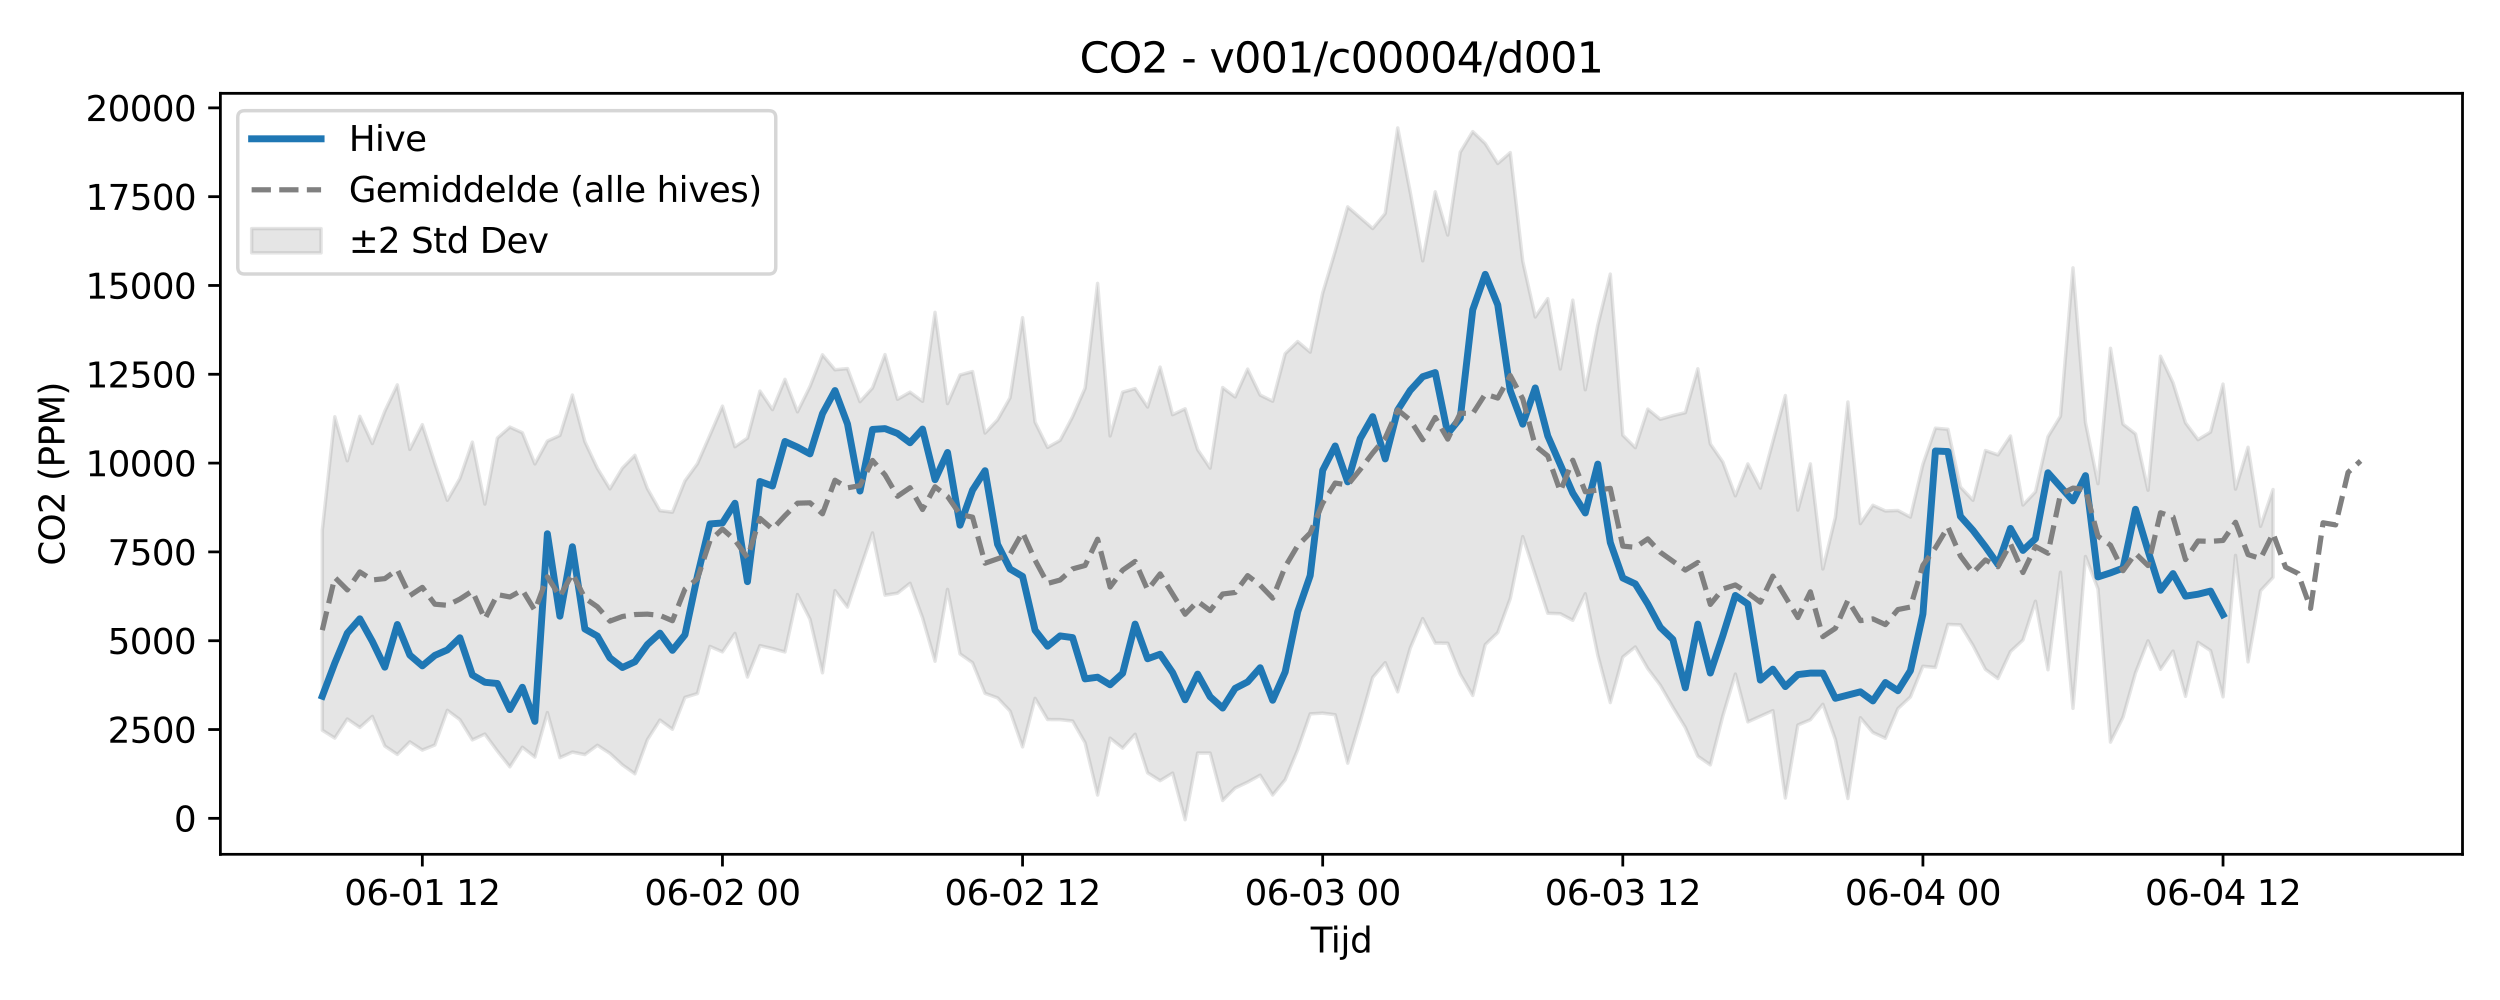 <?xml version="1.0" encoding="utf-8" standalone="no"?>
<!DOCTYPE svg PUBLIC "-//W3C//DTD SVG 1.1//EN"
  "http://www.w3.org/Graphics/SVG/1.1/DTD/svg11.dtd">
<svg xmlns:xlink="http://www.w3.org/1999/xlink" width="720pt" height="288pt" viewBox="0 0 720 288" xmlns="http://www.w3.org/2000/svg" version="1.1">
 <defs>
  <style type="text/css">*{stroke-linejoin: round; stroke-linecap: butt}</style>
 </defs>
 <g id="figure_1">
  <g id="patch_1">
   <path d="M 0 288 
L 720 288 
L 720 0 
L 0 0 
z
" style="fill: #ffffff"/>
  </g>
  <g id="axes_1">
   <g id="patch_2">
    <path d="M 63.47 246.04 
L 709.2 246.04 
L 709.2 26.88 
L 63.47 26.88 
z
" style="fill: #ffffff"/>
   </g>
   <g id="FillBetweenPolyCollection_1">
    <defs>
     <path id="mbecbdb0cec" d="M 92.821 -135.328 
L 92.821 -77.695 
L 96.423 -75.429 
L 100.024 -80.928 
L 103.626 -78.471 
L 107.227 -81.678 
L 110.828 -73.142 
L 114.43 -70.719 
L 118.031 -74.332 
L 121.633 -71.975 
L 125.234 -73.435 
L 128.835 -83.427 
L 132.437 -80.747 
L 136.038 -74.902 
L 139.639 -76.586 
L 143.241 -71.693 
L 146.842 -67.148 
L 150.444 -72.791 
L 154.045 -69.965 
L 157.646 -82.774 
L 161.248 -69.795 
L 164.849 -71.397 
L 168.451 -70.68 
L 172.052 -73.363 
L 175.653 -71.029 
L 179.255 -67.706 
L 182.856 -65.147 
L 186.458 -74.966 
L 190.059 -80.617 
L 193.66 -77.968 
L 197.262 -87.15 
L 200.863 -88.252 
L 204.465 -101.834 
L 208.066 -100.257 
L 211.667 -105.578 
L 215.269 -93.008 
L 218.87 -102.047 
L 222.472 -101.211 
L 226.073 -100.236 
L 229.674 -116.774 
L 233.276 -109.688 
L 236.877 -94.23 
L 240.479 -117.886 
L 244.08 -113.158 
L 247.681 -123.954 
L 251.283 -134.523 
L 254.884 -116.588 
L 258.486 -117.158 
L 262.087 -120.013 
L 265.688 -110.102 
L 269.29 -97.567 
L 272.891 -118.265 
L 276.492 -99.675 
L 280.094 -97.133 
L 283.695 -88.314 
L 287.297 -87.012 
L 290.898 -83.213 
L 294.499 -72.883 
L 298.101 -86.874 
L 301.702 -80.772 
L 305.304 -80.747 
L 308.905 -80.342 
L 312.506 -74.076 
L 316.108 -59.028 
L 319.709 -75.405 
L 323.311 -72.541 
L 326.912 -76.539 
L 330.513 -65.428 
L 334.115 -63.16 
L 337.716 -65.345 
L 341.318 -51.922 
L 344.919 -71.128 
L 348.52 -71.117 
L 352.122 -57.455 
L 355.723 -61.055 
L 359.325 -62.745 
L 362.926 -64.737 
L 366.527 -59.037 
L 370.129 -63.426 
L 373.73 -72.067 
L 377.332 -82.403 
L 380.933 -82.618 
L 384.534 -82.153 
L 388.136 -68.209 
L 391.737 -80.244 
L 395.338 -92.896 
L 398.94 -97.152 
L 402.541 -88.748 
L 406.143 -101.334 
L 409.744 -109.847 
L 413.345 -102.78 
L 416.947 -102.758 
L 420.548 -93.853 
L 424.15 -87.694 
L 427.751 -102.353 
L 431.352 -105.808 
L 434.954 -115.62 
L 438.555 -133.458 
L 442.157 -122.473 
L 445.758 -111.38 
L 449.359 -111.251 
L 452.961 -109.346 
L 456.562 -116.989 
L 460.164 -99.314 
L 463.765 -85.659 
L 467.366 -98.775 
L 470.968 -101.677 
L 474.569 -95.427 
L 478.171 -90.651 
L 481.772 -84.391 
L 485.373 -78.47 
L 488.975 -70.212 
L 492.576 -67.707 
L 496.178 -81.826 
L 499.779 -93.867 
L 503.38 -80.093 
L 506.982 -81.715 
L 510.583 -83.335 
L 514.184 -58.168 
L 517.786 -79.198 
L 521.387 -80.708 
L 524.989 -85.168 
L 528.59 -75.058 
L 532.191 -58.022 
L 535.793 -81.299 
L 539.394 -77.036 
L 542.996 -75.376 
L 546.597 -83.924 
L 550.198 -87.275 
L 553.8 -96.122 
L 557.401 -95.77 
L 561.003 -108.165 
L 564.604 -108.031 
L 568.205 -102.14 
L 571.807 -95.224 
L 575.408 -92.574 
L 579.01 -100.34 
L 582.611 -103.677 
L 586.212 -114.842 
L 589.814 -95.103 
L 593.415 -123.201 
L 597.017 -83.991 
L 600.618 -127.722 
L 604.219 -118.406 
L 607.821 -74.262 
L 611.422 -81.434 
L 615.024 -94.208 
L 618.625 -103.433 
L 622.226 -95.23 
L 625.828 -100.482 
L 629.429 -87.461 
L 633.031 -103.001 
L 636.632 -100.631 
L 640.233 -87.306 
L 643.835 -128.04 
L 647.436 -97.378 
L 651.037 -117.842 
L 654.639 -121.72 
L 654.639 -147.026 
L 654.639 -147.026 
L 651.037 -136.425 
L 647.436 -159.189 
L 643.835 -147.13 
L 640.233 -177.383 
L 636.632 -163.547 
L 633.031 -161.38 
L 629.429 -166.22 
L 625.828 -177.755 
L 622.226 -185.412 
L 618.625 -146.808 
L 615.024 -163.03 
L 611.422 -165.844 
L 607.821 -187.699 
L 604.219 -148.713 
L 600.618 -166.329 
L 597.017 -210.866 
L 593.415 -168.121 
L 589.814 -162.222 
L 586.212 -146.349 
L 582.611 -142.56 
L 579.01 -162.431 
L 575.408 -156.989 
L 571.807 -158.252 
L 568.205 -143.925 
L 564.604 -147.751 
L 561.003 -164.363 
L 557.401 -164.685 
L 553.8 -154.299 
L 550.198 -139.07 
L 546.597 -140.981 
L 542.996 -140.847 
L 539.394 -142.489 
L 535.793 -137.21 
L 532.191 -172.231 
L 528.59 -139.038 
L 524.989 -124.137 
L 521.387 -154.407 
L 517.786 -141.091 
L 514.184 -174.089 
L 510.583 -160.823 
L 506.982 -147.425 
L 503.38 -154.394 
L 499.779 -145.205 
L 496.178 -154.927 
L 492.576 -160.161 
L 488.975 -181.798 
L 485.373 -169.161 
L 481.772 -168.302 
L 478.171 -167.244 
L 474.569 -170.182 
L 470.968 -159.071 
L 467.366 -162.669 
L 463.765 -209.066 
L 460.164 -194.357 
L 456.562 -175.751 
L 452.961 -201.558 
L 449.359 -181.722 
L 445.758 -201.997 
L 442.157 -196.712 
L 438.555 -212.756 
L 434.954 -244.054 
L 431.352 -240.908 
L 427.751 -246.646 
L 424.15 -250.106 
L 420.548 -244.151 
L 416.947 -220.302 
L 413.345 -232.76 
L 409.744 -212.872 
L 406.143 -232.686 
L 402.541 -251.158 
L 398.94 -226.536 
L 395.338 -222.183 
L 391.737 -225.323 
L 388.136 -228.429 
L 384.534 -215.618 
L 380.933 -203.591 
L 377.332 -186.586 
L 373.73 -189.642 
L 370.129 -186.147 
L 366.527 -172.445 
L 362.926 -174.217 
L 359.325 -181.702 
L 355.723 -173.677 
L 352.122 -176.391 
L 348.52 -153.179 
L 344.919 -158.526 
L 341.318 -170.269 
L 337.716 -168.569 
L 334.115 -182.279 
L 330.513 -170.776 
L 326.912 -176.071 
L 323.311 -175.058 
L 319.709 -162.447 
L 316.108 -206.391 
L 312.506 -176.218 
L 308.905 -167.98 
L 305.304 -161.168 
L 301.702 -159.151 
L 298.101 -166.44 
L 294.499 -196.514 
L 290.898 -173.44 
L 287.297 -167.089 
L 283.695 -163.283 
L 280.094 -180.995 
L 276.492 -180.016 
L 272.891 -171.759 
L 269.29 -198.045 
L 265.688 -172.416 
L 262.087 -175.065 
L 258.486 -173.004 
L 254.884 -185.886 
L 251.283 -176.278 
L 247.681 -172.33 
L 244.08 -181.848 
L 240.479 -181.511 
L 236.877 -185.818 
L 233.276 -176.689 
L 229.674 -169.393 
L 226.073 -178.76 
L 222.472 -170.03 
L 218.87 -175.371 
L 215.269 -161.833 
L 211.667 -159.341 
L 208.066 -171.034 
L 204.465 -162.691 
L 200.863 -154.461 
L 197.262 -149.505 
L 193.66 -140.492 
L 190.059 -140.922 
L 186.458 -147.29 
L 182.856 -156.882 
L 179.255 -153.195 
L 175.653 -147.209 
L 172.052 -153.119 
L 168.451 -160.793 
L 164.849 -174.234 
L 161.248 -162.597 
L 157.646 -160.969 
L 154.045 -154.393 
L 150.444 -163.375 
L 146.842 -165.004 
L 143.241 -161.834 
L 139.639 -142.823 
L 136.038 -160.672 
L 132.437 -150.177 
L 128.835 -143.923 
L 125.234 -154.548 
L 121.633 -165.699 
L 118.031 -158.565 
L 114.43 -177.156 
L 110.828 -169.575 
L 107.227 -160.276 
L 103.626 -168.1 
L 100.024 -155.288 
L 96.423 -167.976 
L 92.821 -135.328 
z
" style="stroke: #808080; stroke-opacity: 0.2"/>
    </defs>
    <g clip-path="url(#p61d261851b)">
     <use xlink:href="#mbecbdb0cec" x="0" y="288" style="fill: #808080; fill-opacity: 0.2; stroke: #808080; stroke-opacity: 0.2"/>
    </g>
   </g>
   <g id="matplotlib.axis_1">
    <g id="xtick_1">
     <g id="line2d_1">
      <defs>
       <path id="mf529accc78" d="M 0 0 
L 0 3.5 
" style="stroke: #000000; stroke-width: 0.8"/>
      </defs>
      <g>
       <use xlink:href="#mf529accc78" x="121.633" y="246.04" style="stroke: #000000; stroke-width: 0.8"/>
      </g>
     </g>
     <g id="text_1">
      <!-- 06-01 12 -->
      <g transform="translate(99.152 260.638) scale(0.1 -0.1)">
       <defs>
        <path id="DejaVuSans-30" d="M 2034 4250 
Q 1547 4250 1301 3770 
Q 1056 3291 1056 2328 
Q 1056 1369 1301 889 
Q 1547 409 2034 409 
Q 2525 409 2770 889 
Q 3016 1369 3016 2328 
Q 3016 3291 2770 3770 
Q 2525 4250 2034 4250 
z
M 2034 4750 
Q 2819 4750 3233 4129 
Q 3647 3509 3647 2328 
Q 3647 1150 3233 529 
Q 2819 -91 2034 -91 
Q 1250 -91 836 529 
Q 422 1150 422 2328 
Q 422 3509 836 4129 
Q 1250 4750 2034 4750 
z
" transform="scale(0.016)"/>
        <path id="DejaVuSans-36" d="M 2113 2584 
Q 1688 2584 1439 2293 
Q 1191 2003 1191 1497 
Q 1191 994 1439 701 
Q 1688 409 2113 409 
Q 2538 409 2786 701 
Q 3034 994 3034 1497 
Q 3034 2003 2786 2293 
Q 2538 2584 2113 2584 
z
M 3366 4563 
L 3366 3988 
Q 3128 4100 2886 4159 
Q 2644 4219 2406 4219 
Q 1781 4219 1451 3797 
Q 1122 3375 1075 2522 
Q 1259 2794 1537 2939 
Q 1816 3084 2150 3084 
Q 2853 3084 3261 2657 
Q 3669 2231 3669 1497 
Q 3669 778 3244 343 
Q 2819 -91 2113 -91 
Q 1303 -91 875 529 
Q 447 1150 447 2328 
Q 447 3434 972 4092 
Q 1497 4750 2381 4750 
Q 2619 4750 2861 4703 
Q 3103 4656 3366 4563 
z
" transform="scale(0.016)"/>
        <path id="DejaVuSans-2d" d="M 313 2009 
L 1997 2009 
L 1997 1497 
L 313 1497 
L 313 2009 
z
" transform="scale(0.016)"/>
        <path id="DejaVuSans-31" d="M 794 531 
L 1825 531 
L 1825 4091 
L 703 3866 
L 703 4441 
L 1819 4666 
L 2450 4666 
L 2450 531 
L 3481 531 
L 3481 0 
L 794 0 
L 794 531 
z
" transform="scale(0.016)"/>
        <path id="DejaVuSans-20" transform="scale(0.016)"/>
        <path id="DejaVuSans-32" d="M 1228 531 
L 3431 531 
L 3431 0 
L 469 0 
L 469 531 
Q 828 903 1448 1529 
Q 2069 2156 2228 2338 
Q 2531 2678 2651 2914 
Q 2772 3150 2772 3378 
Q 2772 3750 2511 3984 
Q 2250 4219 1831 4219 
Q 1534 4219 1204 4116 
Q 875 4013 500 3803 
L 500 4441 
Q 881 4594 1212 4672 
Q 1544 4750 1819 4750 
Q 2544 4750 2975 4387 
Q 3406 4025 3406 3419 
Q 3406 3131 3298 2873 
Q 3191 2616 2906 2266 
Q 2828 2175 2409 1742 
Q 1991 1309 1228 531 
z
" transform="scale(0.016)"/>
       </defs>
       <use xlink:href="#DejaVuSans-30"/>
       <use xlink:href="#DejaVuSans-36" transform="translate(63.623 0)"/>
       <use xlink:href="#DejaVuSans-2d" transform="translate(127.246 0)"/>
       <use xlink:href="#DejaVuSans-30" transform="translate(163.33 0)"/>
       <use xlink:href="#DejaVuSans-31" transform="translate(226.953 0)"/>
       <use xlink:href="#DejaVuSans-20" transform="translate(290.576 0)"/>
       <use xlink:href="#DejaVuSans-31" transform="translate(322.363 0)"/>
       <use xlink:href="#DejaVuSans-32" transform="translate(385.986 0)"/>
      </g>
     </g>
    </g>
    <g id="xtick_2">
     <g id="line2d_2">
      <g>
       <use xlink:href="#mf529accc78" x="208.066" y="246.04" style="stroke: #000000; stroke-width: 0.8"/>
      </g>
     </g>
     <g id="text_2">
      <!-- 06-02 00 -->
      <g transform="translate(185.586 260.638) scale(0.1 -0.1)">
       <use xlink:href="#DejaVuSans-30"/>
       <use xlink:href="#DejaVuSans-36" transform="translate(63.623 0)"/>
       <use xlink:href="#DejaVuSans-2d" transform="translate(127.246 0)"/>
       <use xlink:href="#DejaVuSans-30" transform="translate(163.33 0)"/>
       <use xlink:href="#DejaVuSans-32" transform="translate(226.953 0)"/>
       <use xlink:href="#DejaVuSans-20" transform="translate(290.576 0)"/>
       <use xlink:href="#DejaVuSans-30" transform="translate(322.363 0)"/>
       <use xlink:href="#DejaVuSans-30" transform="translate(385.986 0)"/>
      </g>
     </g>
    </g>
    <g id="xtick_3">
     <g id="line2d_3">
      <g>
       <use xlink:href="#mf529accc78" x="294.499" y="246.04" style="stroke: #000000; stroke-width: 0.8"/>
      </g>
     </g>
     <g id="text_3">
      <!-- 06-02 12 -->
      <g transform="translate(272.019 260.638) scale(0.1 -0.1)">
       <use xlink:href="#DejaVuSans-30"/>
       <use xlink:href="#DejaVuSans-36" transform="translate(63.623 0)"/>
       <use xlink:href="#DejaVuSans-2d" transform="translate(127.246 0)"/>
       <use xlink:href="#DejaVuSans-30" transform="translate(163.33 0)"/>
       <use xlink:href="#DejaVuSans-32" transform="translate(226.953 0)"/>
       <use xlink:href="#DejaVuSans-20" transform="translate(290.576 0)"/>
       <use xlink:href="#DejaVuSans-31" transform="translate(322.363 0)"/>
       <use xlink:href="#DejaVuSans-32" transform="translate(385.986 0)"/>
      </g>
     </g>
    </g>
    <g id="xtick_4">
     <g id="line2d_4">
      <g>
       <use xlink:href="#mf529accc78" x="380.933" y="246.04" style="stroke: #000000; stroke-width: 0.8"/>
      </g>
     </g>
     <g id="text_4">
      <!-- 06-03 00 -->
      <g transform="translate(358.452 260.638) scale(0.1 -0.1)">
       <defs>
        <path id="DejaVuSans-33" d="M 2597 2516 
Q 3050 2419 3304 2112 
Q 3559 1806 3559 1356 
Q 3559 666 3084 287 
Q 2609 -91 1734 -91 
Q 1441 -91 1130 -33 
Q 819 25 488 141 
L 488 750 
Q 750 597 1062 519 
Q 1375 441 1716 441 
Q 2309 441 2620 675 
Q 2931 909 2931 1356 
Q 2931 1769 2642 2001 
Q 2353 2234 1838 2234 
L 1294 2234 
L 1294 2753 
L 1863 2753 
Q 2328 2753 2575 2939 
Q 2822 3125 2822 3475 
Q 2822 3834 2567 4026 
Q 2313 4219 1838 4219 
Q 1578 4219 1281 4162 
Q 984 4106 628 3988 
L 628 4550 
Q 988 4650 1302 4700 
Q 1616 4750 1894 4750 
Q 2613 4750 3031 4423 
Q 3450 4097 3450 3541 
Q 3450 3153 3228 2886 
Q 3006 2619 2597 2516 
z
" transform="scale(0.016)"/>
       </defs>
       <use xlink:href="#DejaVuSans-30"/>
       <use xlink:href="#DejaVuSans-36" transform="translate(63.623 0)"/>
       <use xlink:href="#DejaVuSans-2d" transform="translate(127.246 0)"/>
       <use xlink:href="#DejaVuSans-30" transform="translate(163.33 0)"/>
       <use xlink:href="#DejaVuSans-33" transform="translate(226.953 0)"/>
       <use xlink:href="#DejaVuSans-20" transform="translate(290.576 0)"/>
       <use xlink:href="#DejaVuSans-30" transform="translate(322.363 0)"/>
       <use xlink:href="#DejaVuSans-30" transform="translate(385.986 0)"/>
      </g>
     </g>
    </g>
    <g id="xtick_5">
     <g id="line2d_5">
      <g>
       <use xlink:href="#mf529accc78" x="467.366" y="246.04" style="stroke: #000000; stroke-width: 0.8"/>
      </g>
     </g>
     <g id="text_5">
      <!-- 06-03 12 -->
      <g transform="translate(444.886 260.638) scale(0.1 -0.1)">
       <use xlink:href="#DejaVuSans-30"/>
       <use xlink:href="#DejaVuSans-36" transform="translate(63.623 0)"/>
       <use xlink:href="#DejaVuSans-2d" transform="translate(127.246 0)"/>
       <use xlink:href="#DejaVuSans-30" transform="translate(163.33 0)"/>
       <use xlink:href="#DejaVuSans-33" transform="translate(226.953 0)"/>
       <use xlink:href="#DejaVuSans-20" transform="translate(290.576 0)"/>
       <use xlink:href="#DejaVuSans-31" transform="translate(322.363 0)"/>
       <use xlink:href="#DejaVuSans-32" transform="translate(385.986 0)"/>
      </g>
     </g>
    </g>
    <g id="xtick_6">
     <g id="line2d_6">
      <g>
       <use xlink:href="#mf529accc78" x="553.8" y="246.04" style="stroke: #000000; stroke-width: 0.8"/>
      </g>
     </g>
     <g id="text_6">
      <!-- 06-04 00 -->
      <g transform="translate(531.319 260.638) scale(0.1 -0.1)">
       <defs>
        <path id="DejaVuSans-34" d="M 2419 4116 
L 825 1625 
L 2419 1625 
L 2419 4116 
z
M 2253 4666 
L 3047 4666 
L 3047 1625 
L 3713 1625 
L 3713 1100 
L 3047 1100 
L 3047 0 
L 2419 0 
L 2419 1100 
L 313 1100 
L 313 1709 
L 2253 4666 
z
" transform="scale(0.016)"/>
       </defs>
       <use xlink:href="#DejaVuSans-30"/>
       <use xlink:href="#DejaVuSans-36" transform="translate(63.623 0)"/>
       <use xlink:href="#DejaVuSans-2d" transform="translate(127.246 0)"/>
       <use xlink:href="#DejaVuSans-30" transform="translate(163.33 0)"/>
       <use xlink:href="#DejaVuSans-34" transform="translate(226.953 0)"/>
       <use xlink:href="#DejaVuSans-20" transform="translate(290.576 0)"/>
       <use xlink:href="#DejaVuSans-30" transform="translate(322.363 0)"/>
       <use xlink:href="#DejaVuSans-30" transform="translate(385.986 0)"/>
      </g>
     </g>
    </g>
    <g id="xtick_7">
     <g id="line2d_7">
      <g>
       <use xlink:href="#mf529accc78" x="640.233" y="246.04" style="stroke: #000000; stroke-width: 0.8"/>
      </g>
     </g>
     <g id="text_7">
      <!-- 06-04 12 -->
      <g transform="translate(617.753 260.638) scale(0.1 -0.1)">
       <use xlink:href="#DejaVuSans-30"/>
       <use xlink:href="#DejaVuSans-36" transform="translate(63.623 0)"/>
       <use xlink:href="#DejaVuSans-2d" transform="translate(127.246 0)"/>
       <use xlink:href="#DejaVuSans-30" transform="translate(163.33 0)"/>
       <use xlink:href="#DejaVuSans-34" transform="translate(226.953 0)"/>
       <use xlink:href="#DejaVuSans-20" transform="translate(290.576 0)"/>
       <use xlink:href="#DejaVuSans-31" transform="translate(322.363 0)"/>
       <use xlink:href="#DejaVuSans-32" transform="translate(385.986 0)"/>
      </g>
     </g>
    </g>
    <g id="text_8">
     <!-- Tijd -->
     <g transform="translate(377.485 274.317) scale(0.1 -0.1)">
      <defs>
       <path id="DejaVuSans-54" d="M -19 4666 
L 3928 4666 
L 3928 4134 
L 2272 4134 
L 2272 0 
L 1638 0 
L 1638 4134 
L -19 4134 
L -19 4666 
z
" transform="scale(0.016)"/>
       <path id="DejaVuSans-69" d="M 603 3500 
L 1178 3500 
L 1178 0 
L 603 0 
L 603 3500 
z
M 603 4863 
L 1178 4863 
L 1178 4134 
L 603 4134 
L 603 4863 
z
" transform="scale(0.016)"/>
       <path id="DejaVuSans-6a" d="M 603 3500 
L 1178 3500 
L 1178 -63 
Q 1178 -731 923 -1031 
Q 669 -1331 103 -1331 
L -116 -1331 
L -116 -844 
L 38 -844 
Q 366 -844 484 -692 
Q 603 -541 603 -63 
L 603 3500 
z
M 603 4863 
L 1178 4863 
L 1178 4134 
L 603 4134 
L 603 4863 
z
" transform="scale(0.016)"/>
       <path id="DejaVuSans-64" d="M 2906 2969 
L 2906 4863 
L 3481 4863 
L 3481 0 
L 2906 0 
L 2906 525 
Q 2725 213 2448 61 
Q 2172 -91 1784 -91 
Q 1150 -91 751 415 
Q 353 922 353 1747 
Q 353 2572 751 3078 
Q 1150 3584 1784 3584 
Q 2172 3584 2448 3432 
Q 2725 3281 2906 2969 
z
M 947 1747 
Q 947 1113 1208 752 
Q 1469 391 1925 391 
Q 2381 391 2643 752 
Q 2906 1113 2906 1747 
Q 2906 2381 2643 2742 
Q 2381 3103 1925 3103 
Q 1469 3103 1208 2742 
Q 947 2381 947 1747 
z
" transform="scale(0.016)"/>
      </defs>
      <use xlink:href="#DejaVuSans-54"/>
      <use xlink:href="#DejaVuSans-69" transform="translate(57.959 0)"/>
      <use xlink:href="#DejaVuSans-6a" transform="translate(85.742 0)"/>
      <use xlink:href="#DejaVuSans-64" transform="translate(113.525 0)"/>
     </g>
    </g>
   </g>
   <g id="matplotlib.axis_2">
    <g id="ytick_1">
     <g id="line2d_8">
      <defs>
       <path id="m69782f282c" d="M 0 0 
L -3.5 0 
" style="stroke: #000000; stroke-width: 0.8"/>
      </defs>
      <g>
       <use xlink:href="#m69782f282c" x="63.47" y="235.682" style="stroke: #000000; stroke-width: 0.8"/>
      </g>
     </g>
     <g id="text_9">
      <!-- 0 -->
      <g transform="translate(50.108 239.481) scale(0.1 -0.1)">
       <use xlink:href="#DejaVuSans-30"/>
      </g>
     </g>
    </g>
    <g id="ytick_2">
     <g id="line2d_9">
      <g>
       <use xlink:href="#m69782f282c" x="63.47" y="210.104" style="stroke: #000000; stroke-width: 0.8"/>
      </g>
     </g>
     <g id="text_10">
      <!-- 2500 -->
      <g transform="translate(31.02 213.903) scale(0.1 -0.1)">
       <defs>
        <path id="DejaVuSans-35" d="M 691 4666 
L 3169 4666 
L 3169 4134 
L 1269 4134 
L 1269 2991 
Q 1406 3038 1543 3061 
Q 1681 3084 1819 3084 
Q 2600 3084 3056 2656 
Q 3513 2228 3513 1497 
Q 3513 744 3044 326 
Q 2575 -91 1722 -91 
Q 1428 -91 1123 -41 
Q 819 9 494 109 
L 494 744 
Q 775 591 1075 516 
Q 1375 441 1709 441 
Q 2250 441 2565 725 
Q 2881 1009 2881 1497 
Q 2881 1984 2565 2268 
Q 2250 2553 1709 2553 
Q 1456 2553 1204 2497 
Q 953 2441 691 2322 
L 691 4666 
z
" transform="scale(0.016)"/>
       </defs>
       <use xlink:href="#DejaVuSans-32"/>
       <use xlink:href="#DejaVuSans-35" transform="translate(63.623 0)"/>
       <use xlink:href="#DejaVuSans-30" transform="translate(127.246 0)"/>
       <use xlink:href="#DejaVuSans-30" transform="translate(190.869 0)"/>
      </g>
     </g>
    </g>
    <g id="ytick_3">
     <g id="line2d_10">
      <g>
       <use xlink:href="#m69782f282c" x="63.47" y="184.527" style="stroke: #000000; stroke-width: 0.8"/>
      </g>
     </g>
     <g id="text_11">
      <!-- 5000 -->
      <g transform="translate(31.02 188.326) scale(0.1 -0.1)">
       <use xlink:href="#DejaVuSans-35"/>
       <use xlink:href="#DejaVuSans-30" transform="translate(63.623 0)"/>
       <use xlink:href="#DejaVuSans-30" transform="translate(127.246 0)"/>
       <use xlink:href="#DejaVuSans-30" transform="translate(190.869 0)"/>
      </g>
     </g>
    </g>
    <g id="ytick_4">
     <g id="line2d_11">
      <g>
       <use xlink:href="#m69782f282c" x="63.47" y="158.949" style="stroke: #000000; stroke-width: 0.8"/>
      </g>
     </g>
     <g id="text_12">
      <!-- 7500 -->
      <g transform="translate(31.02 162.749) scale(0.1 -0.1)">
       <defs>
        <path id="DejaVuSans-37" d="M 525 4666 
L 3525 4666 
L 3525 4397 
L 1831 0 
L 1172 0 
L 2766 4134 
L 525 4134 
L 525 4666 
z
" transform="scale(0.016)"/>
       </defs>
       <use xlink:href="#DejaVuSans-37"/>
       <use xlink:href="#DejaVuSans-35" transform="translate(63.623 0)"/>
       <use xlink:href="#DejaVuSans-30" transform="translate(127.246 0)"/>
       <use xlink:href="#DejaVuSans-30" transform="translate(190.869 0)"/>
      </g>
     </g>
    </g>
    <g id="ytick_5">
     <g id="line2d_12">
      <g>
       <use xlink:href="#m69782f282c" x="63.47" y="133.372" style="stroke: #000000; stroke-width: 0.8"/>
      </g>
     </g>
     <g id="text_13">
      <!-- 10000 -->
      <g transform="translate(24.657 137.171) scale(0.1 -0.1)">
       <use xlink:href="#DejaVuSans-31"/>
       <use xlink:href="#DejaVuSans-30" transform="translate(63.623 0)"/>
       <use xlink:href="#DejaVuSans-30" transform="translate(127.246 0)"/>
       <use xlink:href="#DejaVuSans-30" transform="translate(190.869 0)"/>
       <use xlink:href="#DejaVuSans-30" transform="translate(254.492 0)"/>
      </g>
     </g>
    </g>
    <g id="ytick_6">
     <g id="line2d_13">
      <g>
       <use xlink:href="#m69782f282c" x="63.47" y="107.795" style="stroke: #000000; stroke-width: 0.8"/>
      </g>
     </g>
     <g id="text_14">
      <!-- 12500 -->
      <g transform="translate(24.657 111.594) scale(0.1 -0.1)">
       <use xlink:href="#DejaVuSans-31"/>
       <use xlink:href="#DejaVuSans-32" transform="translate(63.623 0)"/>
       <use xlink:href="#DejaVuSans-35" transform="translate(127.246 0)"/>
       <use xlink:href="#DejaVuSans-30" transform="translate(190.869 0)"/>
       <use xlink:href="#DejaVuSans-30" transform="translate(254.492 0)"/>
      </g>
     </g>
    </g>
    <g id="ytick_7">
     <g id="line2d_14">
      <g>
       <use xlink:href="#m69782f282c" x="63.47" y="82.217" style="stroke: #000000; stroke-width: 0.8"/>
      </g>
     </g>
     <g id="text_15">
      <!-- 15000 -->
      <g transform="translate(24.657 86.016) scale(0.1 -0.1)">
       <use xlink:href="#DejaVuSans-31"/>
       <use xlink:href="#DejaVuSans-35" transform="translate(63.623 0)"/>
       <use xlink:href="#DejaVuSans-30" transform="translate(127.246 0)"/>
       <use xlink:href="#DejaVuSans-30" transform="translate(190.869 0)"/>
       <use xlink:href="#DejaVuSans-30" transform="translate(254.492 0)"/>
      </g>
     </g>
    </g>
    <g id="ytick_8">
     <g id="line2d_15">
      <g>
       <use xlink:href="#m69782f282c" x="63.47" y="56.64" style="stroke: #000000; stroke-width: 0.8"/>
      </g>
     </g>
     <g id="text_16">
      <!-- 17500 -->
      <g transform="translate(24.657 60.439) scale(0.1 -0.1)">
       <use xlink:href="#DejaVuSans-31"/>
       <use xlink:href="#DejaVuSans-37" transform="translate(63.623 0)"/>
       <use xlink:href="#DejaVuSans-35" transform="translate(127.246 0)"/>
       <use xlink:href="#DejaVuSans-30" transform="translate(190.869 0)"/>
       <use xlink:href="#DejaVuSans-30" transform="translate(254.492 0)"/>
      </g>
     </g>
    </g>
    <g id="ytick_9">
     <g id="line2d_16">
      <g>
       <use xlink:href="#m69782f282c" x="63.47" y="31.062" style="stroke: #000000; stroke-width: 0.8"/>
      </g>
     </g>
     <g id="text_17">
      <!-- 20000 -->
      <g transform="translate(24.657 34.862) scale(0.1 -0.1)">
       <use xlink:href="#DejaVuSans-32"/>
       <use xlink:href="#DejaVuSans-30" transform="translate(63.623 0)"/>
       <use xlink:href="#DejaVuSans-30" transform="translate(127.246 0)"/>
       <use xlink:href="#DejaVuSans-30" transform="translate(190.869 0)"/>
       <use xlink:href="#DejaVuSans-30" transform="translate(254.492 0)"/>
      </g>
     </g>
    </g>
    <g id="text_18">
     <!-- CO2 (PPM) -->
     <g transform="translate(18.578 162.903) rotate(-90) scale(0.1 -0.1)">
      <defs>
       <path id="DejaVuSans-43" d="M 4122 4306 
L 4122 3641 
Q 3803 3938 3442 4084 
Q 3081 4231 2675 4231 
Q 1875 4231 1450 3742 
Q 1025 3253 1025 2328 
Q 1025 1406 1450 917 
Q 1875 428 2675 428 
Q 3081 428 3442 575 
Q 3803 722 4122 1019 
L 4122 359 
Q 3791 134 3420 21 
Q 3050 -91 2638 -91 
Q 1578 -91 968 557 
Q 359 1206 359 2328 
Q 359 3453 968 4101 
Q 1578 4750 2638 4750 
Q 3056 4750 3426 4639 
Q 3797 4528 4122 4306 
z
" transform="scale(0.016)"/>
       <path id="DejaVuSans-4f" d="M 2522 4238 
Q 1834 4238 1429 3725 
Q 1025 3213 1025 2328 
Q 1025 1447 1429 934 
Q 1834 422 2522 422 
Q 3209 422 3611 934 
Q 4013 1447 4013 2328 
Q 4013 3213 3611 3725 
Q 3209 4238 2522 4238 
z
M 2522 4750 
Q 3503 4750 4090 4092 
Q 4678 3434 4678 2328 
Q 4678 1225 4090 567 
Q 3503 -91 2522 -91 
Q 1538 -91 948 565 
Q 359 1222 359 2328 
Q 359 3434 948 4092 
Q 1538 4750 2522 4750 
z
" transform="scale(0.016)"/>
       <path id="DejaVuSans-28" d="M 1984 4856 
Q 1566 4138 1362 3434 
Q 1159 2731 1159 2009 
Q 1159 1288 1364 580 
Q 1569 -128 1984 -844 
L 1484 -844 
Q 1016 -109 783 600 
Q 550 1309 550 2009 
Q 550 2706 781 3412 
Q 1013 4119 1484 4856 
L 1984 4856 
z
" transform="scale(0.016)"/>
       <path id="DejaVuSans-50" d="M 1259 4147 
L 1259 2394 
L 2053 2394 
Q 2494 2394 2734 2622 
Q 2975 2850 2975 3272 
Q 2975 3691 2734 3919 
Q 2494 4147 2053 4147 
L 1259 4147 
z
M 628 4666 
L 2053 4666 
Q 2838 4666 3239 4311 
Q 3641 3956 3641 3272 
Q 3641 2581 3239 2228 
Q 2838 1875 2053 1875 
L 1259 1875 
L 1259 0 
L 628 0 
L 628 4666 
z
" transform="scale(0.016)"/>
       <path id="DejaVuSans-4d" d="M 628 4666 
L 1569 4666 
L 2759 1491 
L 3956 4666 
L 4897 4666 
L 4897 0 
L 4281 0 
L 4281 4097 
L 3078 897 
L 2444 897 
L 1241 4097 
L 1241 0 
L 628 0 
L 628 4666 
z
" transform="scale(0.016)"/>
       <path id="DejaVuSans-29" d="M 513 4856 
L 1013 4856 
Q 1481 4119 1714 3412 
Q 1947 2706 1947 2009 
Q 1947 1309 1714 600 
Q 1481 -109 1013 -844 
L 513 -844 
Q 928 -128 1133 580 
Q 1338 1288 1338 2009 
Q 1338 2731 1133 3434 
Q 928 4138 513 4856 
z
" transform="scale(0.016)"/>
      </defs>
      <use xlink:href="#DejaVuSans-43"/>
      <use xlink:href="#DejaVuSans-4f" transform="translate(69.824 0)"/>
      <use xlink:href="#DejaVuSans-32" transform="translate(148.535 0)"/>
      <use xlink:href="#DejaVuSans-20" transform="translate(212.158 0)"/>
      <use xlink:href="#DejaVuSans-28" transform="translate(243.945 0)"/>
      <use xlink:href="#DejaVuSans-50" transform="translate(282.959 0)"/>
      <use xlink:href="#DejaVuSans-50" transform="translate(343.262 0)"/>
      <use xlink:href="#DejaVuSans-4d" transform="translate(403.564 0)"/>
      <use xlink:href="#DejaVuSans-29" transform="translate(489.844 0)"/>
     </g>
    </g>
   </g>
   <g id="line2d_17">
    <path d="M 92.821 200.497 
L 96.423 190.955 
L 100.024 182.344 
L 103.626 178.221 
L 107.227 184.701 
L 110.828 192.142 
L 114.43 179.865 
L 118.031 188.667 
L 121.633 191.763 
L 125.234 188.752 
L 128.835 187.18 
L 132.437 183.683 
L 136.038 194.393 
L 139.639 196.494 
L 143.241 196.845 
L 146.842 204.358 
L 150.444 197.94 
L 154.045 207.751 
L 157.646 153.728 
L 161.248 177.454 
L 164.849 157.469 
L 168.451 181.151 
L 172.052 183.197 
L 175.653 189.479 
L 179.255 192.241 
L 182.856 190.584 
L 186.458 185.625 
L 190.059 182.348 
L 193.66 187.293 
L 197.262 182.835 
L 200.863 165.848 
L 204.465 150.894 
L 208.066 150.611 
L 211.667 144.94 
L 215.269 167.513 
L 218.87 138.675 
L 222.472 139.971 
L 226.073 127.145 
L 229.674 128.775 
L 233.276 130.715 
L 236.877 119.124 
L 240.479 112.487 
L 244.08 122.108 
L 247.681 141.417 
L 251.283 123.68 
L 254.884 123.441 
L 258.486 124.822 
L 262.087 127.51 
L 265.688 123.581 
L 269.29 138.146 
L 272.891 130.32 
L 276.492 151.249 
L 280.094 141.154 
L 283.695 135.572 
L 287.297 156.76 
L 290.898 163.874 
L 294.499 166.002 
L 298.101 181.512 
L 301.702 186.106 
L 305.304 183.142 
L 308.905 183.626 
L 312.506 195.518 
L 316.108 195.037 
L 319.709 197.217 
L 323.311 193.915 
L 326.912 179.746 
L 330.513 189.721 
L 334.115 188.418 
L 337.716 193.711 
L 341.318 201.531 
L 344.919 194.151 
L 348.52 200.671 
L 352.122 203.914 
L 355.723 198.247 
L 359.325 196.388 
L 362.926 192.313 
L 366.527 201.67 
L 370.129 193.52 
L 373.73 176.206 
L 377.332 165.773 
L 380.933 135.459 
L 384.534 128.444 
L 388.136 138.771 
L 391.737 126.323 
L 395.338 120.004 
L 398.94 132.161 
L 402.541 118.087 
L 406.143 112.436 
L 409.744 108.49 
L 413.345 107.3 
L 416.947 124.884 
L 420.548 120.454 
L 424.15 89.219 
L 427.751 79.018 
L 431.352 87.803 
L 434.954 112.521 
L 438.555 122.159 
L 442.157 111.733 
L 445.758 125.556 
L 452.961 142.014 
L 456.562 147.729 
L 460.164 133.665 
L 463.765 156.243 
L 467.366 166.459 
L 470.968 168.161 
L 474.569 173.962 
L 478.171 180.673 
L 481.772 184.141 
L 485.373 198.09 
L 488.975 179.746 
L 492.576 193.83 
L 496.178 183.06 
L 499.779 171.493 
L 503.38 173.965 
L 506.982 195.859 
L 510.583 192.722 
L 514.184 197.73 
L 517.786 194.277 
L 521.387 193.851 
L 524.989 193.854 
L 528.59 201.111 
L 535.793 199.249 
L 539.394 201.861 
L 542.996 196.565 
L 546.597 198.929 
L 550.198 193.155 
L 553.8 176.83 
L 557.401 129.89 
L 561.003 130.047 
L 564.604 148.701 
L 568.205 152.732 
L 571.807 157.462 
L 575.408 162.554 
L 579.01 152.187 
L 582.611 158.516 
L 586.212 155.15 
L 589.814 136.158 
L 597.017 144.251 
L 600.618 136.987 
L 604.219 166.155 
L 607.821 164.986 
L 611.422 163.632 
L 615.024 146.676 
L 618.625 158.602 
L 622.226 169.995 
L 625.828 165.197 
L 629.429 171.694 
L 633.031 171.134 
L 636.632 170.238 
L 640.233 177.033 
L 640.233 177.033 
" clip-path="url(#p61d261851b)" style="fill: none; stroke: #1f77b4; stroke-width: 2; stroke-linecap: square"/>
   </g>
   <g id="line2d_18">
    <path d="M 92.821 181.488 
L 96.423 166.297 
L 100.024 169.892 
L 103.626 164.715 
L 107.227 167.023 
L 110.828 166.641 
L 114.43 164.062 
L 118.031 171.552 
L 121.633 169.163 
L 125.234 174.009 
L 128.835 174.325 
L 132.437 172.538 
L 136.038 170.213 
L 139.639 178.296 
L 143.241 171.236 
L 146.842 171.924 
L 150.444 169.917 
L 154.045 175.821 
L 157.646 166.129 
L 161.248 171.804 
L 164.849 165.184 
L 168.451 172.263 
L 172.052 174.759 
L 175.653 178.881 
L 179.255 177.549 
L 182.856 176.986 
L 186.458 176.872 
L 190.059 177.231 
L 193.66 178.77 
L 197.262 169.672 
L 200.863 166.644 
L 204.465 155.737 
L 208.066 152.355 
L 211.667 155.541 
L 215.269 160.58 
L 218.87 149.291 
L 222.472 152.379 
L 226.073 148.502 
L 229.674 144.916 
L 233.276 144.811 
L 236.877 147.976 
L 240.479 138.301 
L 244.08 140.497 
L 247.681 139.858 
L 251.283 132.6 
L 254.884 136.763 
L 258.486 142.919 
L 262.087 140.461 
L 265.688 146.741 
L 269.29 140.194 
L 272.891 142.988 
L 276.492 148.155 
L 280.094 148.936 
L 283.695 162.202 
L 290.898 159.673 
L 294.499 153.301 
L 298.101 161.343 
L 301.702 168.038 
L 305.304 167.043 
L 308.905 163.839 
L 312.506 162.853 
L 316.108 155.29 
L 319.709 169.074 
L 323.311 164.201 
L 326.912 161.695 
L 330.513 169.898 
L 334.115 165.281 
L 341.318 176.905 
L 344.919 173.173 
L 348.52 175.852 
L 352.122 171.077 
L 355.723 170.634 
L 359.325 165.777 
L 362.926 168.523 
L 366.527 172.259 
L 370.129 163.213 
L 373.73 157.145 
L 377.332 153.506 
L 380.933 144.895 
L 384.534 139.115 
L 388.136 139.681 
L 391.737 135.216 
L 395.338 130.461 
L 398.94 126.156 
L 402.541 118.047 
L 406.143 120.99 
L 409.744 126.64 
L 413.345 120.23 
L 416.947 126.47 
L 420.548 118.998 
L 424.15 119.1 
L 427.751 113.501 
L 431.352 114.642 
L 434.954 108.163 
L 438.555 114.893 
L 442.157 128.408 
L 445.758 131.312 
L 449.359 141.513 
L 452.961 132.548 
L 456.562 141.63 
L 463.765 140.637 
L 467.366 157.278 
L 470.968 157.626 
L 474.569 155.196 
L 478.171 159.053 
L 485.373 164.184 
L 488.975 161.995 
L 492.576 174.066 
L 496.178 169.623 
L 499.779 168.464 
L 503.38 170.757 
L 506.982 173.43 
L 510.583 165.921 
L 517.786 177.855 
L 521.387 170.442 
L 524.989 183.347 
L 528.59 180.952 
L 532.191 172.873 
L 535.793 178.746 
L 539.394 178.238 
L 542.996 179.889 
L 546.597 175.547 
L 550.198 174.828 
L 553.8 162.789 
L 557.401 157.773 
L 561.003 151.736 
L 564.604 160.109 
L 568.205 164.967 
L 571.807 161.262 
L 575.408 163.219 
L 579.01 156.614 
L 582.611 164.882 
L 586.212 157.405 
L 589.814 159.337 
L 593.415 142.339 
L 597.017 140.571 
L 600.618 140.974 
L 604.219 154.44 
L 607.821 157.019 
L 611.422 164.361 
L 615.024 159.381 
L 618.625 162.879 
L 622.226 147.679 
L 625.828 148.881 
L 629.429 161.16 
L 633.031 155.81 
L 636.632 155.911 
L 640.233 155.655 
L 643.835 150.415 
L 647.436 159.717 
L 651.037 160.867 
L 654.639 153.627 
L 658.24 163.359 
L 661.842 165.149 
L 665.443 175.206 
L 669.044 150.56 
L 672.646 151.17 
L 676.247 136.052 
L 679.849 132.738 
L 679.849 132.738 
" clip-path="url(#p61d261851b)" style="fill: none; stroke-dasharray: 5.55,2.4; stroke-dashoffset: 0; stroke: #808080; stroke-width: 1.5"/>
   </g>
   <g id="patch_3">
    <path d="M 63.47 246.04 
L 63.47 26.88 
" style="fill: none; stroke: #000000; stroke-width: 0.8; stroke-linejoin: miter; stroke-linecap: square"/>
   </g>
   <g id="patch_4">
    <path d="M 709.2 246.04 
L 709.2 26.88 
" style="fill: none; stroke: #000000; stroke-width: 0.8; stroke-linejoin: miter; stroke-linecap: square"/>
   </g>
   <g id="patch_5">
    <path d="M 63.47 246.04 
L 709.2 246.04 
" style="fill: none; stroke: #000000; stroke-width: 0.8; stroke-linejoin: miter; stroke-linecap: square"/>
   </g>
   <g id="patch_6">
    <path d="M 63.47 26.88 
L 709.2 26.88 
" style="fill: none; stroke: #000000; stroke-width: 0.8; stroke-linejoin: miter; stroke-linecap: square"/>
   </g>
   <g id="text_19">
    <!-- CO2 - v001/c00004/d001 -->
    <g transform="translate(310.932 20.88) scale(0.12 -0.12)">
     <defs>
      <path id="DejaVuSans-76" d="M 191 3500 
L 800 3500 
L 1894 563 
L 2988 3500 
L 3597 3500 
L 2284 0 
L 1503 0 
L 191 3500 
z
" transform="scale(0.016)"/>
      <path id="DejaVuSans-2f" d="M 1625 4666 
L 2156 4666 
L 531 -594 
L 0 -594 
L 1625 4666 
z
" transform="scale(0.016)"/>
      <path id="DejaVuSans-63" d="M 3122 3366 
L 3122 2828 
Q 2878 2963 2633 3030 
Q 2388 3097 2138 3097 
Q 1578 3097 1268 2742 
Q 959 2388 959 1747 
Q 959 1106 1268 751 
Q 1578 397 2138 397 
Q 2388 397 2633 464 
Q 2878 531 3122 666 
L 3122 134 
Q 2881 22 2623 -34 
Q 2366 -91 2075 -91 
Q 1284 -91 818 406 
Q 353 903 353 1747 
Q 353 2603 823 3093 
Q 1294 3584 2113 3584 
Q 2378 3584 2631 3529 
Q 2884 3475 3122 3366 
z
" transform="scale(0.016)"/>
     </defs>
     <use xlink:href="#DejaVuSans-43"/>
     <use xlink:href="#DejaVuSans-4f" transform="translate(69.824 0)"/>
     <use xlink:href="#DejaVuSans-32" transform="translate(148.535 0)"/>
     <use xlink:href="#DejaVuSans-20" transform="translate(212.158 0)"/>
     <use xlink:href="#DejaVuSans-2d" transform="translate(243.945 0)"/>
     <use xlink:href="#DejaVuSans-20" transform="translate(280.029 0)"/>
     <use xlink:href="#DejaVuSans-76" transform="translate(311.816 0)"/>
     <use xlink:href="#DejaVuSans-30" transform="translate(370.996 0)"/>
     <use xlink:href="#DejaVuSans-30" transform="translate(434.619 0)"/>
     <use xlink:href="#DejaVuSans-31" transform="translate(498.242 0)"/>
     <use xlink:href="#DejaVuSans-2f" transform="translate(561.865 0)"/>
     <use xlink:href="#DejaVuSans-63" transform="translate(595.557 0)"/>
     <use xlink:href="#DejaVuSans-30" transform="translate(650.537 0)"/>
     <use xlink:href="#DejaVuSans-30" transform="translate(714.16 0)"/>
     <use xlink:href="#DejaVuSans-30" transform="translate(777.783 0)"/>
     <use xlink:href="#DejaVuSans-30" transform="translate(841.406 0)"/>
     <use xlink:href="#DejaVuSans-34" transform="translate(905.029 0)"/>
     <use xlink:href="#DejaVuSans-2f" transform="translate(968.652 0)"/>
     <use xlink:href="#DejaVuSans-64" transform="translate(1002.344 0)"/>
     <use xlink:href="#DejaVuSans-30" transform="translate(1065.82 0)"/>
     <use xlink:href="#DejaVuSans-30" transform="translate(1129.443 0)"/>
     <use xlink:href="#DejaVuSans-31" transform="translate(1193.066 0)"/>
    </g>
   </g>
   <g id="legend_1">
    <g id="patch_7">
     <path d="M 70.47 78.914 
L 221.414 78.914 
Q 223.414 78.914 223.414 76.914 
L 223.414 33.88 
Q 223.414 31.88 221.414 31.88 
L 70.47 31.88 
Q 68.47 31.88 68.47 33.88 
L 68.47 76.914 
Q 68.47 78.914 70.47 78.914 
z
" style="fill: #ffffff; opacity: 0.8; stroke: #cccccc; stroke-linejoin: miter"/>
    </g>
    <g id="line2d_19">
     <path d="M 72.47 39.978 
L 82.47 39.978 
L 92.47 39.978 
" style="fill: none; stroke: #1f77b4; stroke-width: 2; stroke-linecap: square"/>
    </g>
    <g id="text_20">
     <!-- Hive -->
     <g transform="translate(100.47 43.478) scale(0.1 -0.1)">
      <defs>
       <path id="DejaVuSans-48" d="M 628 4666 
L 1259 4666 
L 1259 2753 
L 3553 2753 
L 3553 4666 
L 4184 4666 
L 4184 0 
L 3553 0 
L 3553 2222 
L 1259 2222 
L 1259 0 
L 628 0 
L 628 4666 
z
" transform="scale(0.016)"/>
       <path id="DejaVuSans-65" d="M 3597 1894 
L 3597 1613 
L 953 1613 
Q 991 1019 1311 708 
Q 1631 397 2203 397 
Q 2534 397 2845 478 
Q 3156 559 3463 722 
L 3463 178 
Q 3153 47 2828 -22 
Q 2503 -91 2169 -91 
Q 1331 -91 842 396 
Q 353 884 353 1716 
Q 353 2575 817 3079 
Q 1281 3584 2069 3584 
Q 2775 3584 3186 3129 
Q 3597 2675 3597 1894 
z
M 3022 2063 
Q 3016 2534 2758 2815 
Q 2500 3097 2075 3097 
Q 1594 3097 1305 2825 
Q 1016 2553 972 2059 
L 3022 2063 
z
" transform="scale(0.016)"/>
      </defs>
      <use xlink:href="#DejaVuSans-48"/>
      <use xlink:href="#DejaVuSans-69" transform="translate(75.195 0)"/>
      <use xlink:href="#DejaVuSans-76" transform="translate(102.979 0)"/>
      <use xlink:href="#DejaVuSans-65" transform="translate(162.158 0)"/>
     </g>
    </g>
    <g id="line2d_20">
     <path d="M 72.47 54.657 
L 82.47 54.657 
L 92.47 54.657 
" style="fill: none; stroke-dasharray: 5.55,2.4; stroke-dashoffset: 0; stroke: #808080; stroke-width: 1.5"/>
    </g>
    <g id="text_21">
     <!-- Gemiddelde (alle hives) -->
     <g transform="translate(100.47 58.157) scale(0.1 -0.1)">
      <defs>
       <path id="DejaVuSans-47" d="M 3809 666 
L 3809 1919 
L 2778 1919 
L 2778 2438 
L 4434 2438 
L 4434 434 
Q 4069 175 3628 42 
Q 3188 -91 2688 -91 
Q 1594 -91 976 548 
Q 359 1188 359 2328 
Q 359 3472 976 4111 
Q 1594 4750 2688 4750 
Q 3144 4750 3555 4637 
Q 3966 4525 4313 4306 
L 4313 3634 
Q 3963 3931 3569 4081 
Q 3175 4231 2741 4231 
Q 1884 4231 1454 3753 
Q 1025 3275 1025 2328 
Q 1025 1384 1454 906 
Q 1884 428 2741 428 
Q 3075 428 3337 486 
Q 3600 544 3809 666 
z
" transform="scale(0.016)"/>
       <path id="DejaVuSans-6d" d="M 3328 2828 
Q 3544 3216 3844 3400 
Q 4144 3584 4550 3584 
Q 5097 3584 5394 3201 
Q 5691 2819 5691 2113 
L 5691 0 
L 5113 0 
L 5113 2094 
Q 5113 2597 4934 2840 
Q 4756 3084 4391 3084 
Q 3944 3084 3684 2787 
Q 3425 2491 3425 1978 
L 3425 0 
L 2847 0 
L 2847 2094 
Q 2847 2600 2669 2842 
Q 2491 3084 2119 3084 
Q 1678 3084 1418 2786 
Q 1159 2488 1159 1978 
L 1159 0 
L 581 0 
L 581 3500 
L 1159 3500 
L 1159 2956 
Q 1356 3278 1631 3431 
Q 1906 3584 2284 3584 
Q 2666 3584 2933 3390 
Q 3200 3197 3328 2828 
z
" transform="scale(0.016)"/>
       <path id="DejaVuSans-6c" d="M 603 4863 
L 1178 4863 
L 1178 0 
L 603 0 
L 603 4863 
z
" transform="scale(0.016)"/>
       <path id="DejaVuSans-61" d="M 2194 1759 
Q 1497 1759 1228 1600 
Q 959 1441 959 1056 
Q 959 750 1161 570 
Q 1363 391 1709 391 
Q 2188 391 2477 730 
Q 2766 1069 2766 1631 
L 2766 1759 
L 2194 1759 
z
M 3341 1997 
L 3341 0 
L 2766 0 
L 2766 531 
Q 2569 213 2275 61 
Q 1981 -91 1556 -91 
Q 1019 -91 701 211 
Q 384 513 384 1019 
Q 384 1609 779 1909 
Q 1175 2209 1959 2209 
L 2766 2209 
L 2766 2266 
Q 2766 2663 2505 2880 
Q 2244 3097 1772 3097 
Q 1472 3097 1187 3025 
Q 903 2953 641 2809 
L 641 3341 
Q 956 3463 1253 3523 
Q 1550 3584 1831 3584 
Q 2591 3584 2966 3190 
Q 3341 2797 3341 1997 
z
" transform="scale(0.016)"/>
       <path id="DejaVuSans-68" d="M 3513 2113 
L 3513 0 
L 2938 0 
L 2938 2094 
Q 2938 2591 2744 2837 
Q 2550 3084 2163 3084 
Q 1697 3084 1428 2787 
Q 1159 2491 1159 1978 
L 1159 0 
L 581 0 
L 581 4863 
L 1159 4863 
L 1159 2956 
Q 1366 3272 1645 3428 
Q 1925 3584 2291 3584 
Q 2894 3584 3203 3211 
Q 3513 2838 3513 2113 
z
" transform="scale(0.016)"/>
       <path id="DejaVuSans-73" d="M 2834 3397 
L 2834 2853 
Q 2591 2978 2328 3040 
Q 2066 3103 1784 3103 
Q 1356 3103 1142 2972 
Q 928 2841 928 2578 
Q 928 2378 1081 2264 
Q 1234 2150 1697 2047 
L 1894 2003 
Q 2506 1872 2764 1633 
Q 3022 1394 3022 966 
Q 3022 478 2636 193 
Q 2250 -91 1575 -91 
Q 1294 -91 989 -36 
Q 684 19 347 128 
L 347 722 
Q 666 556 975 473 
Q 1284 391 1588 391 
Q 1994 391 2212 530 
Q 2431 669 2431 922 
Q 2431 1156 2273 1281 
Q 2116 1406 1581 1522 
L 1381 1569 
Q 847 1681 609 1914 
Q 372 2147 372 2553 
Q 372 3047 722 3315 
Q 1072 3584 1716 3584 
Q 2034 3584 2315 3537 
Q 2597 3491 2834 3397 
z
" transform="scale(0.016)"/>
      </defs>
      <use xlink:href="#DejaVuSans-47"/>
      <use xlink:href="#DejaVuSans-65" transform="translate(77.49 0)"/>
      <use xlink:href="#DejaVuSans-6d" transform="translate(139.014 0)"/>
      <use xlink:href="#DejaVuSans-69" transform="translate(236.426 0)"/>
      <use xlink:href="#DejaVuSans-64" transform="translate(264.209 0)"/>
      <use xlink:href="#DejaVuSans-64" transform="translate(327.686 0)"/>
      <use xlink:href="#DejaVuSans-65" transform="translate(391.162 0)"/>
      <use xlink:href="#DejaVuSans-6c" transform="translate(452.686 0)"/>
      <use xlink:href="#DejaVuSans-64" transform="translate(480.469 0)"/>
      <use xlink:href="#DejaVuSans-65" transform="translate(543.945 0)"/>
      <use xlink:href="#DejaVuSans-20" transform="translate(605.469 0)"/>
      <use xlink:href="#DejaVuSans-28" transform="translate(637.256 0)"/>
      <use xlink:href="#DejaVuSans-61" transform="translate(676.27 0)"/>
      <use xlink:href="#DejaVuSans-6c" transform="translate(737.549 0)"/>
      <use xlink:href="#DejaVuSans-6c" transform="translate(765.332 0)"/>
      <use xlink:href="#DejaVuSans-65" transform="translate(793.115 0)"/>
      <use xlink:href="#DejaVuSans-20" transform="translate(854.639 0)"/>
      <use xlink:href="#DejaVuSans-68" transform="translate(886.426 0)"/>
      <use xlink:href="#DejaVuSans-69" transform="translate(949.805 0)"/>
      <use xlink:href="#DejaVuSans-76" transform="translate(977.588 0)"/>
      <use xlink:href="#DejaVuSans-65" transform="translate(1036.768 0)"/>
      <use xlink:href="#DejaVuSans-73" transform="translate(1098.291 0)"/>
      <use xlink:href="#DejaVuSans-29" transform="translate(1150.391 0)"/>
     </g>
    </g>
    <g id="patch_8">
     <path d="M 72.47 72.835 
L 92.47 72.835 
L 92.47 65.835 
L 72.47 65.835 
z
" style="fill: #808080; fill-opacity: 0.2; stroke: #808080; stroke-opacity: 0.2; stroke-linejoin: miter"/>
    </g>
    <g id="text_22">
     <!-- ±2 Std Dev -->
     <g transform="translate(100.47 72.835) scale(0.1 -0.1)">
      <defs>
       <path id="DejaVuSans-b1" d="M 2944 4013 
L 2944 2803 
L 4684 2803 
L 4684 2272 
L 2944 2272 
L 2944 1063 
L 2419 1063 
L 2419 2272 
L 678 2272 
L 678 2803 
L 2419 2803 
L 2419 4013 
L 2944 4013 
z
M 678 531 
L 4684 531 
L 4684 0 
L 678 0 
L 678 531 
z
" transform="scale(0.016)"/>
       <path id="DejaVuSans-53" d="M 3425 4513 
L 3425 3897 
Q 3066 4069 2747 4153 
Q 2428 4238 2131 4238 
Q 1616 4238 1336 4038 
Q 1056 3838 1056 3469 
Q 1056 3159 1242 3001 
Q 1428 2844 1947 2747 
L 2328 2669 
Q 3034 2534 3370 2195 
Q 3706 1856 3706 1288 
Q 3706 609 3251 259 
Q 2797 -91 1919 -91 
Q 1588 -91 1214 -16 
Q 841 59 441 206 
L 441 856 
Q 825 641 1194 531 
Q 1563 422 1919 422 
Q 2459 422 2753 634 
Q 3047 847 3047 1241 
Q 3047 1584 2836 1778 
Q 2625 1972 2144 2069 
L 1759 2144 
Q 1053 2284 737 2584 
Q 422 2884 422 3419 
Q 422 4038 858 4394 
Q 1294 4750 2059 4750 
Q 2388 4750 2728 4690 
Q 3069 4631 3425 4513 
z
" transform="scale(0.016)"/>
       <path id="DejaVuSans-74" d="M 1172 4494 
L 1172 3500 
L 2356 3500 
L 2356 3053 
L 1172 3053 
L 1172 1153 
Q 1172 725 1289 603 
Q 1406 481 1766 481 
L 2356 481 
L 2356 0 
L 1766 0 
Q 1100 0 847 248 
Q 594 497 594 1153 
L 594 3053 
L 172 3053 
L 172 3500 
L 594 3500 
L 594 4494 
L 1172 4494 
z
" transform="scale(0.016)"/>
       <path id="DejaVuSans-44" d="M 1259 4147 
L 1259 519 
L 2022 519 
Q 2988 519 3436 956 
Q 3884 1394 3884 2338 
Q 3884 3275 3436 3711 
Q 2988 4147 2022 4147 
L 1259 4147 
z
M 628 4666 
L 1925 4666 
Q 3281 4666 3915 4102 
Q 4550 3538 4550 2338 
Q 4550 1131 3912 565 
Q 3275 0 1925 0 
L 628 0 
L 628 4666 
z
" transform="scale(0.016)"/>
      </defs>
      <use xlink:href="#DejaVuSans-b1"/>
      <use xlink:href="#DejaVuSans-32" transform="translate(83.789 0)"/>
      <use xlink:href="#DejaVuSans-20" transform="translate(147.412 0)"/>
      <use xlink:href="#DejaVuSans-53" transform="translate(179.199 0)"/>
      <use xlink:href="#DejaVuSans-74" transform="translate(242.676 0)"/>
      <use xlink:href="#DejaVuSans-64" transform="translate(281.885 0)"/>
      <use xlink:href="#DejaVuSans-20" transform="translate(345.361 0)"/>
      <use xlink:href="#DejaVuSans-44" transform="translate(377.148 0)"/>
      <use xlink:href="#DejaVuSans-65" transform="translate(454.15 0)"/>
      <use xlink:href="#DejaVuSans-76" transform="translate(515.674 0)"/>
     </g>
    </g>
   </g>
  </g>
 </g>
 <defs>
  <clipPath id="p61d261851b">
   <rect x="63.47" y="26.88" width="645.73" height="219.16"/>
  </clipPath>
 </defs>
</svg>

